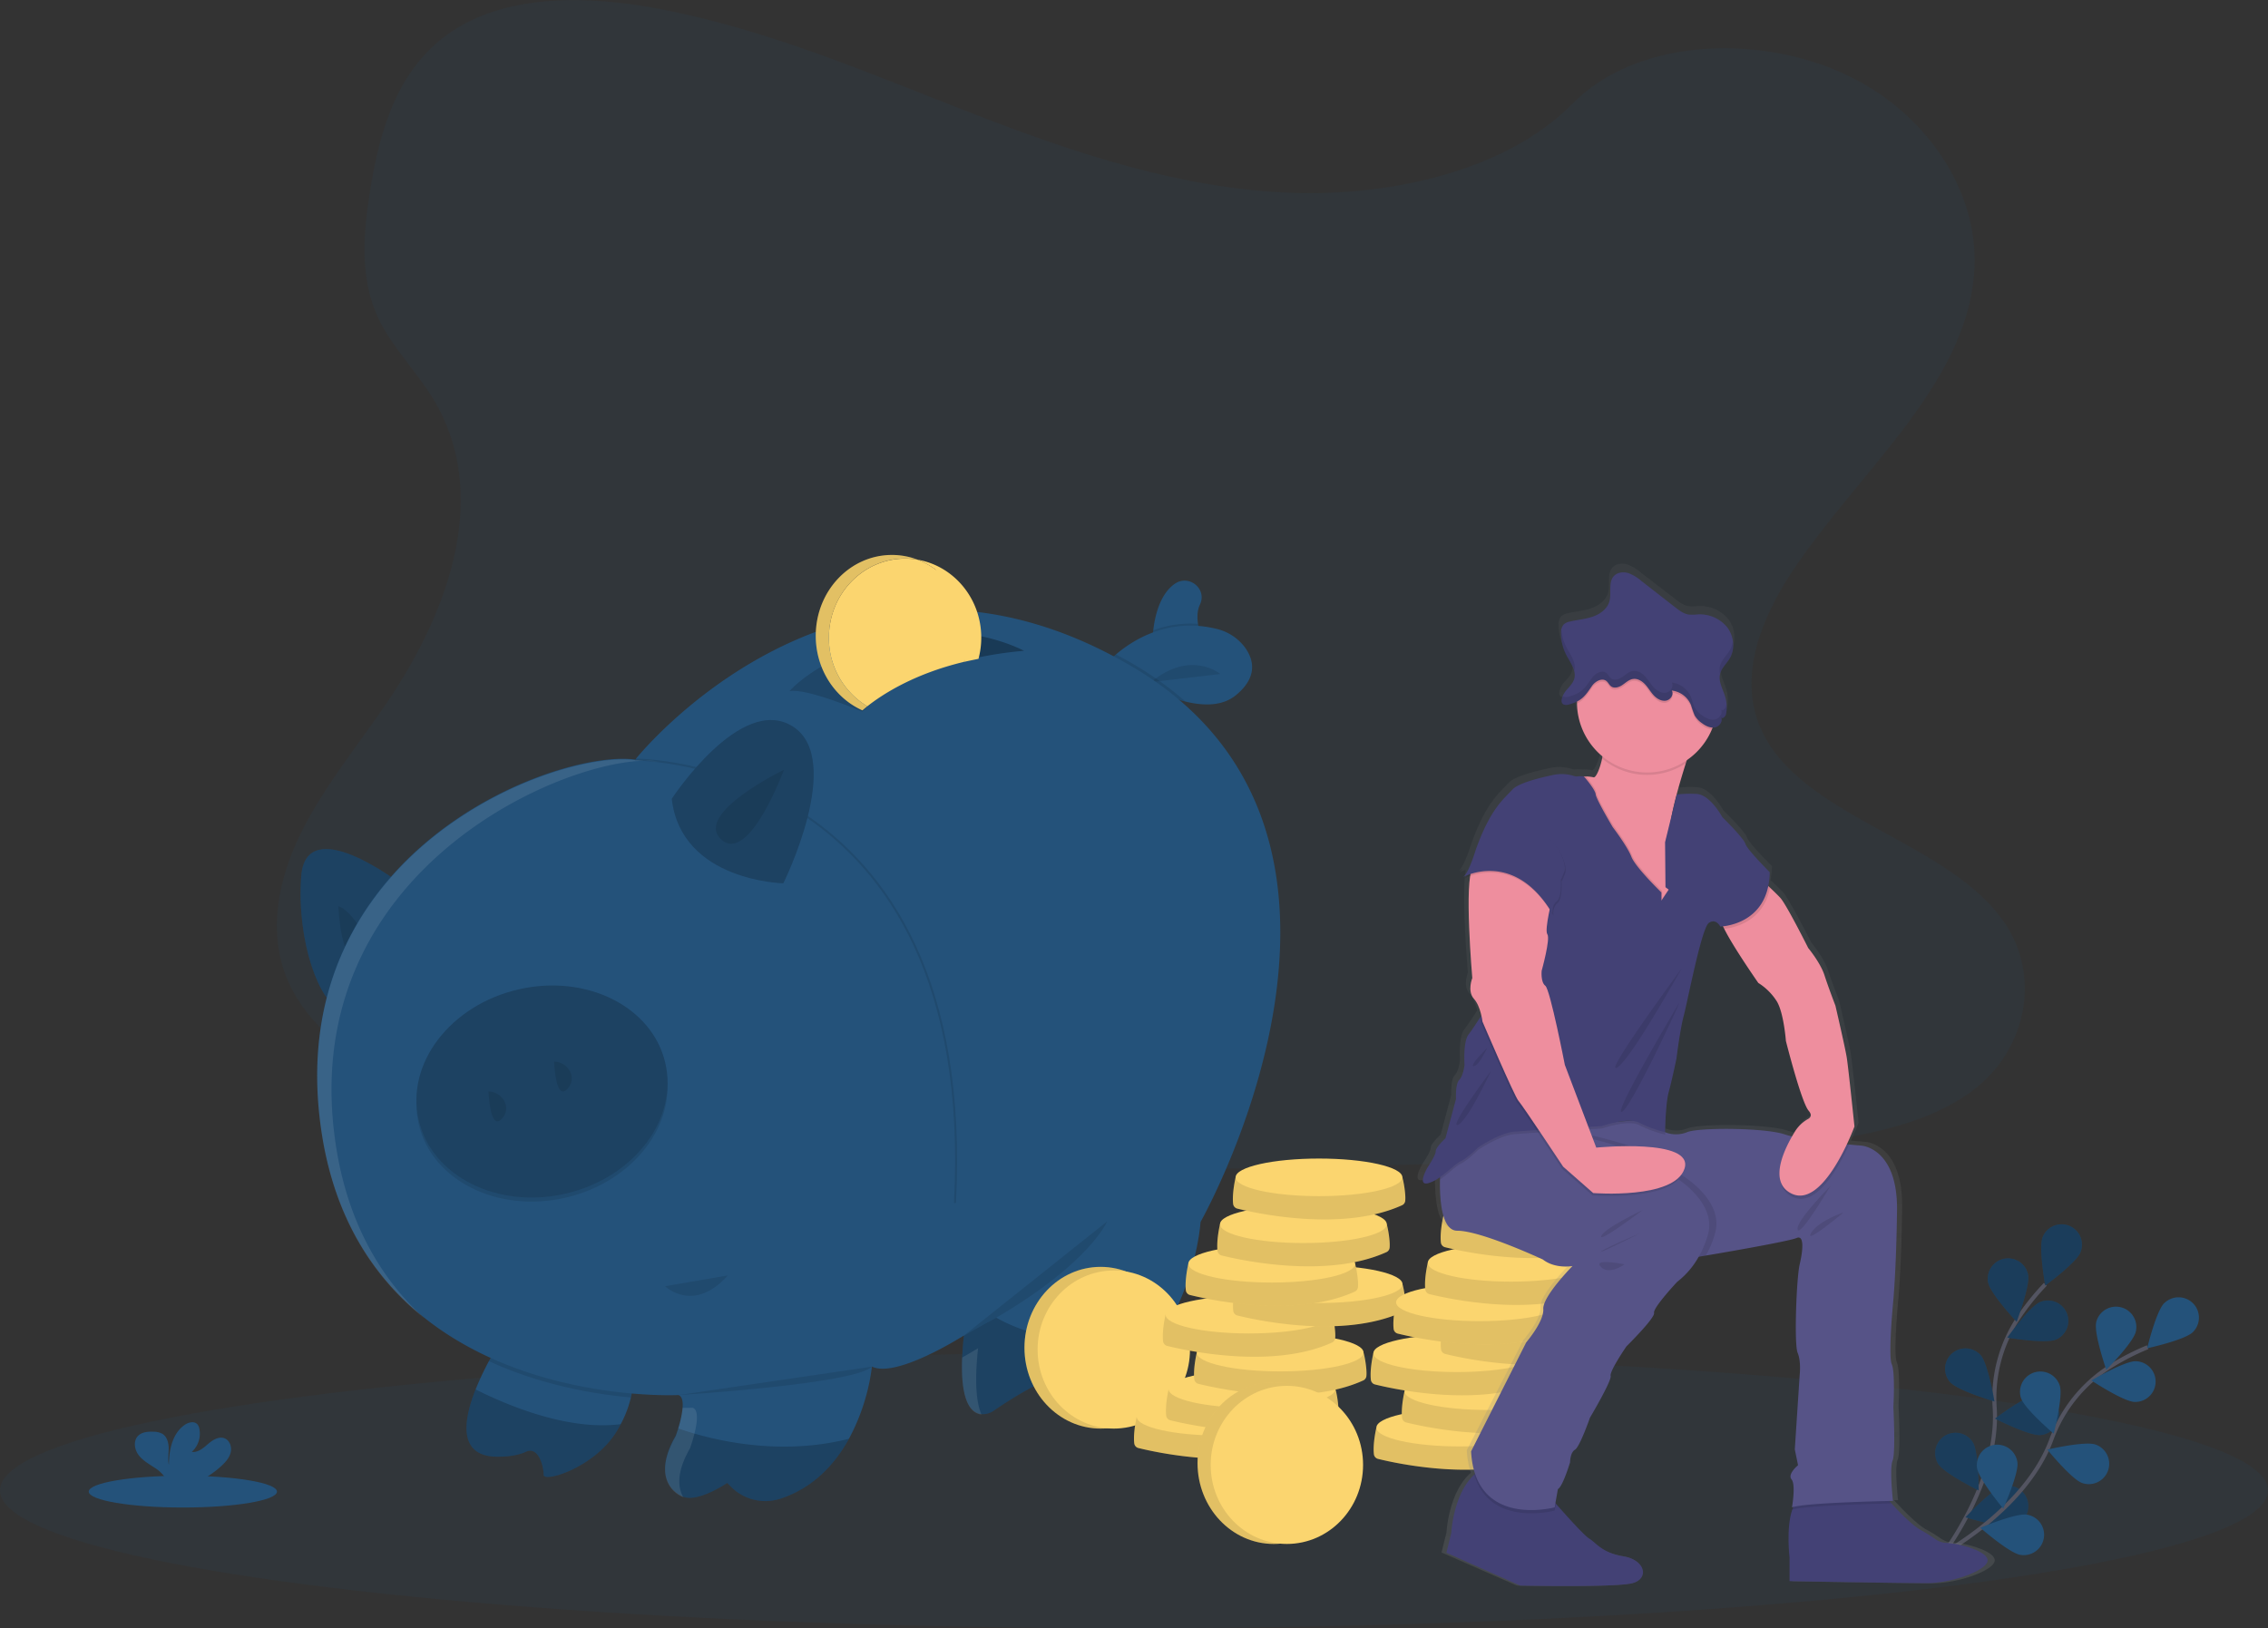 <svg data-name="Layer 1" xmlns="http://www.w3.org/2000/svg" width="1118" height="802.82" viewBox="0 0 1118 802.82"><rect x="0" y="0" width="1118" height="802.82" fill="#333333" stroke="none"/><defs><linearGradient id="a" x1="882.02" y1="830.64" x2="882.02" y2="326.6" gradientUnits="userSpaceOnUse"><stop offset="0" stop-color="gray" stop-opacity=".25"/><stop offset=".54" stop-color="gray" stop-opacity=".12"/><stop offset="1" stop-color="gray" stop-opacity=".1"/></linearGradient></defs><ellipse cx="559" cy="734.87" rx="559" ry="67.95" fill="#24527a" opacity=".1"/><path d="M956.49 768.18s29.15-37.1 26.79-73.91a71.52 71.52 0 0 1 11.25-43.8 121.69 121.69 0 0 1 13.7-17.2" fill="none" stroke="#535461" stroke-miterlimit="10" stroke-width="2"/><path d="M1006.89 610.07c-2.06 5.15 1.31 23.81 1.31 23.81s15.29-11.21 17.34-16.37a10.04 10.04 0 1 0-18.65-7.44zm-26.81 22.39c1.07 5.44 14 19.27 14 19.27s6.74-17.72 5.67-23.17a10.046 10.046 0 0 0-19.71 3.9zm-18.79 49.03c3.68 4.16 21.86 9.55 21.86 9.55s-3.13-18.7-6.81-22.86a10.046 10.046 0 0 0-15.05 13.31zm-5.85 40.3c2.92 4.72 19.92 13.11 19.92 13.11s.08-19-2.84-23.68a10.043 10.043 0 0 0-17.08 10.57zm57.87-61.24c-5.13 2.11-23.83-1-23.83-1s11-15.42 16.17-17.53a10.044 10.044 0 1 1 7.66 18.57zm-7.45 47.04c-5.52.49-22.42-8.11-22.42-8.11s15.14-11.41 20.67-11.9a10.038 10.038 0 0 1 1.75 20zm-13.51 44.74c-5.37 1.41-23.48-4.21-23.48-4.21s13-13.81 18.37-15.22a10.045 10.045 0 1 1 5.11 19.43z" fill="#24527a"/><path d="M1006.89 610.07c-2.06 5.15 1.31 23.81 1.31 23.81s15.29-11.21 17.34-16.37a10.04 10.04 0 1 0-18.65-7.44zm-26.81 22.39c1.07 5.44 14 19.27 14 19.27s6.74-17.72 5.67-23.17a10.046 10.046 0 0 0-19.71 3.9zm-18.79 49.03c3.68 4.16 21.86 9.55 21.86 9.55s-3.13-18.7-6.81-22.86a10.046 10.046 0 0 0-15.05 13.31zm-5.85 40.3c2.92 4.72 19.92 13.11 19.92 13.11s.08-19-2.84-23.68a10.043 10.043 0 0 0-17.08 10.57zm57.87-61.24c-5.13 2.11-23.83-1-23.83-1s11-15.42 16.17-17.53a10.044 10.044 0 1 1 7.66 18.57zm-7.45 47.04c-5.52.49-22.42-8.11-22.42-8.11s15.14-11.41 20.67-11.9a10.038 10.038 0 0 1 1.75 20zm-13.51 44.74c-5.37 1.41-23.48-4.21-23.48-4.21s13-13.81 18.37-15.22a10.045 10.045 0 1 1 5.11 19.43z" opacity=".25"/><path d="M956.73 766.63s41.69-22.1 54.45-56.7a71.54 71.54 0 0 1 28-35.49 120.33 120.33 0 0 1 19.5-10.17" fill="none" stroke="#535461" stroke-miterlimit="10" stroke-width="2"/><path d="M1066.88 642.51c-4 3.88-8.45 22.3-8.45 22.3s18.52-4.06 22.49-7.93a10.031 10.031 0 0 0-14-14.37zm-33.58 9.6c-1.22 5.41 5 23.32 5 23.32s13.34-13.48 14.56-18.89a10.042 10.042 0 0 0-19.59-4.43zm-37.04 37.22c1.67 5.29 16.11 17.59 16.11 17.59s4.71-18.37 3-23.66a10.044 10.044 0 1 0-19.15 6.07zm-21.69 34.47c.76 5.5 12.91 20.06 12.91 20.06s7.75-17.31 7-22.8a10.044 10.044 0 1 0-19.9 2.74zm77.73-32.54c-5.55-.14-21.37-10.6-21.37-10.6s16.35-9.62 21.89-9.48a10.043 10.043 0 1 1-.52 20.08zm-25.87 39.99c-5.25-1.79-17.22-16.5-17.22-16.5s18.47-4.3 23.72-2.5a10.04 10.04 0 1 1-6.5 19zm-30.49 35.42c-5.47-.88-19.75-13.36-19.75-13.36s17.48-7.35 23-6.47a10.043 10.043 0 1 1-3.2 19.83z" fill="#24527a"/><path d="M637.14 95.08c-55.24-1.92-107.85-19.75-158.08-39.26s-100-41.13-153.92-51.41c-34.67-6.65-74.33-7.59-102.27 11C196 33.25 187.3 64.13 182.63 92.79c-3.52 21.56-5.59 44.25 4 64.43 6.69 14 18.56 25.8 26.77 39.22 28.56 46.7 8.37 104.29-22.58 149.9-14.52 21.39-31.36 41.79-42.57 64.57s-16.38 48.86-6.58 72.09c9.72 23 32.87 40.32 57.95 52.48 50.94 24.71 111 31.78 169.51 35.78 129.58 8.87 259.85 5 389.77 1.18 48.09-1.42 96.38-2.86 143.68-10.29 26.27-4.13 53.39-10.69 72.45-26.51 24.21-20.08 30.21-54.09 14-79.27-27.21-42.24-102.44-52.73-121.46-98.06-10.46-24.95.29-52.74 15.5-75.88 32.63-49.65 87.33-93.2 90.22-149.94 2-39-24.32-78-65-96.44-42.62-19.32-101.72-16.89-133.16 15.1-32.32 32.95-89.22 45.62-137.99 43.93z" fill="#24527a" opacity=".1"/><path d="M593 316.53h-24.87a53.14 53.14 0 0 1 .36-5.74c.78-6.78 3.18-17.78 10.62-22.94 6.95-4.82 16 2.45 12.45 10.14l-.09.21c-1.33 2.78-1.37 6.24-.93 9.41a39.4 39.4 0 0 0 2.46 8.92z" fill="#24527a"/><path d="M593 316.53h-24.87a53.14 53.14 0 0 1 .36-5.74 52.06 52.06 0 0 1 22-3.18 39.4 39.4 0 0 0 2.51 8.92z" opacity=".1"/><path d="M609.13 342.86c-6.45 5.25-15.47 5.33-24.7 3.08-18.9-4.62-38.63-19.08-38.63-19.08a44.12 44.12 0 0 1 4.32-4.18c7.78-6.68 25.61-18.49 49.48-12.62a24.44 24.44 0 0 1 14.45 9.66c3.95 5.78 6.01 14.25-4.92 23.14z" fill="#24527a"/><path d="M601.53 332.33s-14.38-12.25-34.19 4" opacity=".1"/><path d="M197.14 435.53s-46.34-35.66-48.67-3.33 9.33 62.67 19.33 65.33 29.34-62 29.34-62z" fill="#24527a"/><path d="M197.14 435.53s-46.34-35.66-48.67-3.33 9.33 62.67 19.33 65.33 29.34-62 29.34-62z" opacity=".2"/><path d="M166.8 446.87s1.09 29.75 10.34 25-4.34-23.67-10.34-25z" opacity=".1"/><path d="M311 689.06a54.35 54.35 0 0 1-5 13.15c-.57 1.08-1.19 2.19-1.87 3.32C293.22 723.67 268 731.2 268 727.2s-2.49-14.34-8.83-11.34-16 2.34-16 2.34c-17.45-1.33-14.5-18.53-8.72-33.1a134.21 134.21 0 0 1 6.58-14c2.18-4 3.81-6.62 3.81-6.62l66.67 10.67s1.49 5.26-.51 13.91z" fill="#24527a"/><path d="M584.43 345.94c-18.9-4.62-38.63-19.08-38.63-19.08a44.12 44.12 0 0 1 4.32-4.18q4.32 2.28 8.68 4.85a165 165 0 0 1 25.63 18.41zM311 689.06c-18.09-1.62-44.29-6.07-70-17.91 2.18-4 3.81-6.62 3.81-6.62l66.67 10.67s1.52 5.21-.48 13.86z" opacity=".1"/><path d="M591.8 602.53s-1.2 21.37-13.26 45.52a115.43 115.43 0 0 1-41.41 46.48s-10.66 8.67-11.33-15.33c0 0-4.67-5-36.67 16.85 0 0-19.31 11.8-14-37.43v-.09c0-.03-.48.31-1.36.84h-.06c-2.28 1.4-7.12 4.27-12.88 7.16-10.55 5.3-24.22 10.69-31 7.29a102 102 0 0 1-11.34 35.59c-6.72 12.23-17.32 24.19-33.92 29.59a23.85 23.85 0 0 1-24.2-5.9l-1.9-1.9s-14.67 10-22 6.66-13.34-12.66-3.34-30c0 0 .53-1.44 1.18-3.55 1.63-5.35 4-15 .16-16.45 0 0-155.34 8-176-130s116-188.66 154.66-183.33c0 0 102.67-129.33 244.67-46s34 274 34 274z" fill="#24527a"/><path d="M313.13 374.53s169.22-.66 157.61 218.67" fill="none" stroke="#000" stroke-miterlimit="10" opacity=".1"/><path d="M306 702.21c-.57 1.08-1.19 2.19-1.87 3.32C293.22 723.67 268 731.2 268 727.2s-2.49-14.34-8.83-11.34-16 2.34-16 2.34c-17.45-1.33-14.5-18.53-8.72-33.1 16.36 8.21 45.95 20.44 71.55 17.11zm112.49 7.2c-6.72 12.23-17.32 24.19-33.92 29.59a23.85 23.85 0 0 1-24.2-5.9l-1.9-1.9s-14.67 10-22 6.66-13.34-12.66-3.34-30c0 0 .53-1.44 1.18-3.55 13.07 4.61 47.69 14.42 84.18 5.1z" opacity=".2"/><path d="M475.13 658.53c60.33-31.33 70.67-56.33 70.67-56.33" opacity=".1"/><path d="M578.54 648.05a115.43 115.43 0 0 1-41.41 46.48s-10.66 8.67-11.33-15.33c0 0-4.67-5-36.67 16.85 0 0-19.31 11.8-14-37.43l16-8.87c34.48 19.17 69.12 7.48 87.41-1.7z" opacity=".2"/><path d="M331.14 393.87s34-52 59.66-35.67-4.66 77.33-4.66 77.33-50.34-1-55-41.66z" fill="#24527a"/><path d="M331.14 393.87s34-52 59.66-35.67-4.66 77.33-4.66 77.33-50.34-1-55-41.66z" opacity=".2"/><path d="M386.47 379.53s-44.67 21.67-31 34.34 31-34.34 31-34.34z" opacity=".1"/><path d="M504.8 320.86a185.62 185.62 0 0 0-33.75 6l-.31.09c-15.64 4.35-33.4 11.67-45.61 23.88 0 0-28.33-12-36-10 0 0 23-27.95 84.85-28.66h.15s16 1.36 30.67 8.69z" fill="none"/><ellipse cx="308.19" cy="588.78" rx="62.39" ry="51.67" transform="rotate(-13 74.502 744.47)" opacity=".1"/><ellipse cx="308.19" cy="586.78" rx="62.39" ry="51.67" transform="rotate(-13 74.507 742.47)" fill="#24527a"/><ellipse cx="308.19" cy="586.78" rx="62.39" ry="51.67" transform="rotate(-13 74.507 742.47)" opacity=".2"/><path d="M240.8 538.19s.67 19.34 6.34 13.68.33-13.7-6.34-13.68zm32.34-14.72s.66 19.34 6.33 13.68.33-13.74-6.33-13.68zm54.72 110.73s13.94 13.67 30.94-5.33" opacity=".1"/><path d="M389.13 340.86c7.67-2 36 10 36 10 12.21-12.21 30-19.53 45.61-23.88L474 312.2c-61.91.71-84.87 28.66-84.87 28.66z" opacity=".15"/><path d="M474.13 312.2l-3.08 14.69a185.62 185.62 0 0 1 33.75-6c-14.67-7.36-30.67-8.69-30.67-8.69z" opacity=".3"/><path d="M474 312.2l-3.24 14.78.31-.09 3.08-14.69z" opacity=".15"/><path d="M340.13 714.12s.53-1.44 1.18-3.55c1.63-5.35 4-15 .16-16.45 0 0-1.78.09-5 .08a49.55 49.55 0 0 1-2.17 10.37c-.65 2.11-1.18 3.55-1.18 3.55-10 17.34-4 26.67 3.34 30l.39.14c-2.95-5.05-3.19-12.92 3.28-24.14zm-174.66-150c-20.67-138 120.4-194.08 159.06-188.71l-11.4-.58c-38.66-5.33-175.33 45.33-154.66 183.33 6.5 43.39 26.32 72.34 50.43 91.65-20.9-19.2-37.57-46.58-43.43-85.69zm316.65 100.76v-.09c0-.03-.48.31-1.36.84h-.06c-1.35.82-3.6 2.17-6.4 3.73-1 22.75 4.89 27.68 9.52 28.11-2.35-5.31-3.58-15.06-1.7-32.59zm50.68 20.58s-1.2-1.27-6.5.3c1.38 9.92 5.2 11 7.92 10.41a42 42 0 0 1-1.42-10.71z" opacity=".1" fill="#fff"/><path d="M334.47 687.86s86.67-5.33 95.33-14" opacity=".1"/><ellipse cx="542.56" cy="664.53" rx="37.56" ry="39.87" fill="#fbd56f"/><ellipse cx="542.56" cy="664.53" rx="37.56" ry="39.87" opacity=".1"/><ellipse cx="549.04" cy="665.42" rx="37.56" ry="38.98" fill="#fbd56f"/><path d="M564.26 700.74l-3.91-2.17s-1.83 7.62-1.23 13.06a2.71 2.71 0 0 0 2 2.34c9 2.23 51.82 11.74 81.28-1.66a2.68 2.68 0 0 0 1.56-2.17c.37-3.34-.91-10.23-1.42-11.57-1.07-2.89-78.28 2.17-78.28 2.17z" fill="#fbd56f"/><path d="M564.26 700.74l-3.91-2.17s-1.83 7.62-1.23 13.06a2.71 2.71 0 0 0 2 2.34c9 2.23 51.82 11.74 81.28-1.66a2.68 2.68 0 0 0 1.56-2.17c.37-3.34-.91-10.23-1.42-11.57-1.07-2.89-78.28 2.17-78.28 2.17z" opacity=".1"/><ellipse cx="601.46" cy="698.57" rx="41.11" ry="9.27" fill="#fbd56f"/><path d="M580 687.07l-3.9-2.17s-1.83 7.62-1.23 13.06a2.69 2.69 0 0 0 2 2.33c9 2.24 51.82 11.75 81.28-1.65a2.7 2.7 0 0 0 1.56-2.17c.36-3.34-.92-10.23-1.43-11.57-1.11-2.89-78.28 2.17-78.28 2.17z" fill="#fbd56f"/><path d="M580 687.07l-3.9-2.17s-1.83 7.62-1.23 13.06a2.69 2.69 0 0 0 2 2.33c9 2.24 51.82 11.75 81.28-1.65a2.7 2.7 0 0 0 1.56-2.17c.36-3.34-.92-10.23-1.43-11.57-1.11-2.89-78.28 2.17-78.28 2.17z" opacity=".1"/><ellipse cx="617.16" cy="684.9" rx="41.11" ry="9.27" fill="#fbd56f"/><path d="M593.85 669.1l-3.91-2.17s-1.83 7.62-1.23 13.06a2.71 2.71 0 0 0 2 2.34c9 2.23 51.83 11.74 81.28-1.66a2.71 2.71 0 0 0 1.57-2.17c.36-3.34-.92-10.23-1.43-11.57-1.07-2.89-78.28 2.17-78.28 2.17z" fill="#fbd56f"/><path d="M593.85 669.1l-3.91-2.17s-1.83 7.62-1.23 13.06a2.71 2.71 0 0 0 2 2.34c9 2.23 51.83 11.74 81.28-1.66a2.71 2.71 0 0 0 1.57-2.17c.36-3.34-.92-10.23-1.43-11.57-1.07-2.89-78.28 2.17-78.28 2.17z" opacity=".1"/><ellipse cx="631.05" cy="666.93" rx="41.11" ry="9.27" fill="#fbd56f"/><path d="M578.47 650.41l-3.91-2.18s-1.82 7.63-1.23 13.06a2.72 2.72 0 0 0 2 2.34c9 2.23 51.82 11.74 81.27-1.65a2.7 2.7 0 0 0 1.57-2.17c.36-3.34-.92-10.23-1.43-11.58-1.06-2.9-78.27 2.18-78.27 2.18z" fill="#fbd56f"/><path d="M578.47 650.41l-3.91-2.18s-1.82 7.63-1.23 13.06a2.72 2.72 0 0 0 2 2.34c9 2.23 51.82 11.74 81.27-1.65a2.7 2.7 0 0 0 1.57-2.17c.36-3.34-.92-10.23-1.43-11.58-1.06-2.9-78.27 2.18-78.27 2.18z" opacity=".1"/><ellipse cx="615.67" cy="648.22" rx="41.11" ry="9.27" fill="#fbd56f"/><path d="M613.06 635.41l-3.9-2.18s-1.83 7.63-1.23 13.06a2.7 2.7 0 0 0 2 2.34c9 2.23 51.82 11.74 81.27-1.65a2.72 2.72 0 0 0 1.57-2.17c.36-3.34-.92-10.24-1.43-11.58-1.07-2.91-78.28 2.18-78.28 2.18z" fill="#fbd56f"/><path d="M613.06 635.41l-3.9-2.18s-1.83 7.63-1.23 13.06a2.7 2.7 0 0 0 2 2.34c9 2.23 51.82 11.74 81.27-1.65a2.72 2.72 0 0 0 1.57-2.17c.36-3.34-.92-10.24-1.43-11.58-1.07-2.91-78.28 2.18-78.28 2.18z" opacity=".1"/><ellipse cx="650.26" cy="633.21" rx="41.11" ry="9.27" fill="#fbd56f"/><path d="M589.69 625.3l-3.91-2.18s-1.82 7.63-1.23 13.06a2.72 2.72 0 0 0 2 2.34c9 2.23 51.82 11.74 81.27-1.65a2.7 2.7 0 0 0 1.57-2.17c.36-3.34-.92-10.24-1.43-11.58-1.06-2.89-78.27 2.18-78.27 2.18z" fill="#fbd56f"/><path d="M589.69 625.3l-3.91-2.18s-1.82 7.63-1.23 13.06a2.72 2.72 0 0 0 2 2.34c9 2.23 51.82 11.74 81.27-1.65a2.7 2.7 0 0 0 1.57-2.17c.36-3.34-.92-10.24-1.43-11.58-1.06-2.89-78.27 2.18-78.27 2.18z" opacity=".1"/><ellipse cx="626.89" cy="623.12" rx="41.11" ry="9.27" fill="#fbd56f"/><path d="M605.29 605.82l-3.9-2.18s-1.83 7.63-1.23 13.06a2.7 2.7 0 0 0 2 2.34c9 2.23 51.82 11.74 81.28-1.65a2.69 2.69 0 0 0 1.56-2.17c.36-3.34-.92-10.23-1.43-11.58-1.06-2.89-78.28 2.18-78.28 2.18z" fill="#fbd56f"/><path d="M605.29 605.82l-3.9-2.18s-1.83 7.63-1.23 13.06a2.7 2.7 0 0 0 2 2.34c9 2.23 51.82 11.74 81.28-1.65a2.69 2.69 0 0 0 1.56-2.17c.36-3.34-.92-10.23-1.43-11.58-1.06-2.89-78.28 2.18-78.28 2.18z" opacity=".1"/><ellipse cx="642.5" cy="603.64" rx="41.11" ry="9.27" fill="#fbd56f"/><path d="M613 582.7l-3.91-2.18s-1.82 7.63-1.23 13.06a2.72 2.72 0 0 0 2 2.34c9 2.23 51.82 11.74 81.27-1.65a2.7 2.7 0 0 0 1.57-2.17c.36-3.34-.92-10.23-1.43-11.58-1.07-2.89-78.27 2.18-78.27 2.18z" fill="#fbd56f"/><path d="M613 582.7l-3.91-2.18s-1.82 7.63-1.23 13.06a2.72 2.72 0 0 0 2 2.34c9 2.23 51.82 11.74 81.27-1.65a2.7 2.7 0 0 0 1.57-2.17c.36-3.34-.92-10.23-1.43-11.58-1.07-2.89-78.27 2.18-78.27 2.18z" opacity=".1"/><ellipse cx="650.19" cy="580.52" rx="41.11" ry="9.27" fill="#fbd56f"/><path d="M682.39 706.11l-3.91-2.18s-1.83 7.63-1.23 13.06a2.71 2.71 0 0 0 2 2.34c9 2.23 51.82 11.74 81.28-1.65a2.71 2.71 0 0 0 1.56-2.18c.37-3.34-.91-10.23-1.42-11.57-1.07-2.89-78.28 2.18-78.28 2.18z" fill="#fbd56f"/><path d="M682.39 706.11l-3.91-2.18s-1.83 7.63-1.23 13.06a2.71 2.71 0 0 0 2 2.34c9 2.23 51.82 11.74 81.28-1.65a2.71 2.71 0 0 0 1.56-2.18c.37-3.34-.91-10.23-1.42-11.57-1.07-2.89-78.28 2.18-78.28 2.18z" opacity=".1"/><ellipse cx="719.59" cy="703.93" rx="41.11" ry="9.27" fill="#fbd56f"/><path d="M696.27 688.14l-3.91-2.18s-1.82 7.63-1.23 13.06a2.72 2.72 0 0 0 2 2.34c9 2.23 51.82 11.74 81.27-1.65a2.7 2.7 0 0 0 1.57-2.17c.36-3.34-.92-10.24-1.43-11.58-1.06-2.89-78.27 2.18-78.27 2.18z" fill="#fbd56f"/><path d="M696.27 688.14l-3.91-2.18s-1.82 7.63-1.23 13.06a2.72 2.72 0 0 0 2 2.34c9 2.23 51.82 11.74 81.27-1.65a2.7 2.7 0 0 0 1.57-2.17c.36-3.34-.92-10.24-1.43-11.58-1.06-2.89-78.27 2.18-78.27 2.18z" opacity=".1"/><ellipse cx="733.47" cy="685.96" rx="41.11" ry="9.27" fill="#fbd56f"/><path d="M680.89 669.41l-3.9-2.17s-1.83 7.62-1.23 13.06a2.69 2.69 0 0 0 2 2.33c9 2.24 51.82 11.75 81.28-1.65a2.68 2.68 0 0 0 1.56-2.17c.36-3.34-.92-10.23-1.43-11.57-1.06-2.83-78.28 2.17-78.28 2.17z" fill="#fbd56f"/><path d="M680.89 669.41l-3.9-2.17s-1.83 7.62-1.23 13.06a2.69 2.69 0 0 0 2 2.33c9 2.24 51.82 11.75 81.28-1.65a2.68 2.68 0 0 0 1.56-2.17c.36-3.34-.92-10.23-1.43-11.57-1.06-2.83-78.28 2.17-78.28 2.17z" opacity=".1"/><ellipse cx="718.1" cy="667.26" rx="41.11" ry="9.27" fill="#fbd56f"/><path d="M715.49 654.41l-3.91-2.17s-1.83 7.62-1.23 13a2.7 2.7 0 0 0 2 2.34c9 2.24 51.82 11.74 81.28-1.65a2.68 2.68 0 0 0 1.56-2.17c.36-3.34-.91-10.23-1.42-11.57-1.07-2.78-78.28 2.22-78.28 2.22z" fill="#fbd56f"/><path d="M715.49 654.41l-3.91-2.17s-1.83 7.62-1.23 13a2.7 2.7 0 0 0 2 2.34c9 2.24 51.82 11.74 81.28-1.65a2.68 2.68 0 0 0 1.56-2.17c.36-3.34-.91-10.23-1.42-11.57-1.07-2.78-78.28 2.22-78.28 2.22z" opacity=".1"/><ellipse cx="752.69" cy="652.25" rx="41.11" ry="9.27" fill="#fbd56f"/><path d="M692.11 644.33l-3.9-2.17s-1.83 7.62-1.23 13.06a2.7 2.7 0 0 0 2 2.33c9 2.24 51.82 11.74 81.28-1.65a2.68 2.68 0 0 0 1.56-2.17c.36-3.34-.92-10.23-1.43-11.57-1.06-2.89-78.28 2.17-78.28 2.17z" fill="#fbd56f"/><path d="M692.11 644.33l-3.9-2.17s-1.83 7.62-1.23 13.06a2.7 2.7 0 0 0 2 2.33c9 2.24 51.82 11.74 81.28-1.65a2.68 2.68 0 0 0 1.56-2.17c.36-3.34-.92-10.23-1.43-11.57-1.06-2.89-78.28 2.17-78.28 2.17z" opacity=".1"/><ellipse cx="729.32" cy="642.16" rx="41.11" ry="9.27" fill="#fbd56f"/><path d="M707.72 624.85l-3.91-2.17s-1.83 7.62-1.23 13.06a2.71 2.71 0 0 0 2 2.34c9 2.23 51.82 11.74 81.27-1.66a2.71 2.71 0 0 0 1.57-2.17c.36-3.34-.92-10.23-1.43-11.57-1.06-2.89-78.27 2.17-78.27 2.17z" fill="#fbd56f"/><path d="M707.72 624.85l-3.91-2.17s-1.83 7.62-1.23 13.06a2.71 2.71 0 0 0 2 2.34c9 2.23 51.82 11.74 81.27-1.66a2.71 2.71 0 0 0 1.57-2.17c.36-3.34-.92-10.23-1.43-11.57-1.06-2.89-78.27 2.17-78.27 2.17z" opacity=".1"/><ellipse cx="744.92" cy="622.68" rx="41.11" ry="9.27" fill="#fbd56f"/><path d="M715.41 601.73l-3.9-2.17s-1.83 7.62-1.23 13.06a2.71 2.71 0 0 0 2 2.34c9 2.23 51.82 11.74 81.28-1.66a2.68 2.68 0 0 0 1.56-2.17c.36-3.34-.92-10.23-1.43-11.57-1.06-2.89-78.28 2.17-78.28 2.17z" fill="#fbd56f"/><path d="M715.41 601.73l-3.9-2.17s-1.83 7.62-1.23 13.06a2.71 2.71 0 0 0 2 2.34c9 2.23 51.82 11.74 81.28-1.66a2.68 2.68 0 0 0 1.56-2.17c.36-3.34-.92-10.23-1.43-11.57-1.06-2.89-78.28 2.17-78.28 2.17z" opacity=".1"/><ellipse cx="752.62" cy="599.56" rx="41.11" ry="9.27" fill="#fbd56f"/><path d="M408.6 314.41c0-21.52 16.81-39 37.56-39a36.83 36.83 0 0 1 6.07.51 35.52 35.52 0 0 0-12.56-2.29c-20.74 0-37.55 17.85-37.55 39.87 0 16.54 9.49 30.72 23 36.76.65-.57 1.46-1.25 2.42-2a39.24 39.24 0 0 1-18.94-33.85z" fill="#fbd56f"/><path d="M408.6 314.41c0-21.52 16.81-39 37.56-39a36.83 36.83 0 0 1 6.07.51 35.52 35.52 0 0 0-12.56-2.29c-20.74 0-37.55 17.85-37.55 39.87 0 16.54 9.49 30.72 23 36.76.65-.57 1.46-1.25 2.42-2a39.24 39.24 0 0 1-18.94-33.85z" opacity=".1"/><path d="M477.23 313.56a42.19 42.19 0 0 1-2 12.81c2.28-.55 4.66-1 7.11-1.52a40.47 40.47 0 0 0 1.37-10.44c0-19.38-13.63-35.44-31.48-38.46 14.57 5.52 25 20.26 25 37.61z" fill="#fbd56f"/><path d="M408.6 314.41a39.24 39.24 0 0 0 18.95 33.86c7.07-5.62 22.66-15.95 47.69-21.93a42.19 42.19 0 0 0 2-12.81c0-17.35-10.43-32.09-25-37.58a36.83 36.83 0 0 0-6.07-.51c-20.76.03-37.57 17.48-37.57 38.97z" fill="#fbd56f"/><path d="M1004.19 809.23c-5.72-.2-5.93-2.42-13.28-6.25-4.16-2.16-10.46-8.44-15.16-13.49l-1.1-1.19h2s-1.84-16.13-.2-20 .41-26.62.41-26.62 1-17.35-.82-21.38.61-29.84.61-29.84 1.64-15.33 2-46.59-18-32.26-18-32.26-2.45-.19-6.17-.55l-1.12-.11c2.41-5 3.82-8.82 3.82-8.82s-3.07-29.24-3.89-34.28-5.71-25.85-5.71-25.85-3.47-8.87-5.52-15.12-8.17-13.51-8.17-13.51-11-21.78-14.1-25c-1.42-1.49-3.42-3.38-5.15-5l-.9-.82a36 36 0 0 0 .74-6.9s-11.45-11.3-12.27-14.12-11.64-13.31-11.64-13.31-6.14-11.29-13.08-11.49a56.65 56.65 0 0 0-9.85.29c1.43-5.28 3.12-10.81 4.63-15.56.17-.53.34-1 .5-1.55a35.06 35.06 0 0 0 12.56-15.19c.14-.33.27-.66.4-1h.22a6.11 6.11 0 0 0 .86-.08c2.29-.39 4.23-3 3.17-5a.76.76 0 0 0 .67.37c.76 0 1.69-1.13 1.87-2.1 0-.17.05-.34.07-.51s.07-.42.1-.63 0-.4 0-.6v-2.39c0-.18 0-.54-.06-.81v-.33a18 18 0 0 0-.66-3.25c-1.12-3.75-3.49-7.47-2.58-11.27V377c.76-3 3.32-5.1 4.88-7.74.15-.25.28-.51.41-.77 0-.05.05-.1.07-.14.1-.2.18-.4.26-.6l.16-.39c.07-.17.12-.35.18-.53s.11-.32.15-.49.08-.32.12-.48.09-.38.13-.58 0-.28.07-.42.06-.44.08-.66 0-.24 0-.36v-2.1c0-.29 0-.58-.08-.87v-.12a14.49 14.49 0 0 0-2.93-6.95 17.91 17.91 0 0 0-14.71-6.37 24.62 24.62 0 0 1-4.62.09c-2.57-.38-4.74-2-6.78-3.58l-17.12-13.19a21.28 21.28 0 0 0-6.47-3.84c-2.42-.74-5.32-.49-7.11 1.28-3.21 3.16-1.17 8.6-2.45 12.89-1.12 3.72-4.71 6.24-8.42 7.49s-7.69 1.53-11.51 2.44a6.29 6.29 0 0 0-3.07 1.41 6 6 0 0 0-1.34 4.29 23.06 23.06 0 0 0 2.66 10.91c.72 1.36 1.59 2.75 2.36 4.15l.19.35.25.48c.13.27.26.53.38.79l.15.34.23.57c0 .12.09.24.13.35s.14.45.21.67a7.42 7.42 0 0 1 .11 4c-.59 2.17-2.28 3.84-3.78 5.53a10.87 10.87 0 0 0-2.52 4.68 3.52 3.52 0 0 0 0 1.24v.15a2.76 2.76 0 0 0 .08.27 1.54 1.54 0 0 0 .08.19 2 2 0 0 0 .1.21 1.87 1.87 0 0 0 .26.3l.15.11a1.64 1.64 0 0 0 .26.16l.17.08.42.11h.12a4.66 4.66 0 0 0 .66 0h.2a5 5 0 0 0 .62-.08h.23a8.7 8.7 0 0 0 1-.25 21.13 21.13 0 0 0 3.34-1.32v1.01a33.94 33.94 0 0 0 2.21 11.57 35 35 0 0 0 10.65 14.73c-.06.34-.12.69-.19 1.05-1 4.83-3.05 9.68-4.32 9.31a17.07 17.07 0 0 0-3.79-.42h-1.11a15.41 15.41 0 0 0-3.48 0 3.66 3.66 0 0 1-1.52-.21 20.68 20.68 0 0 0-10.21-.57c-7.06 1.45-17.81 4.1-20.76 7.27-4.5 4.84-11 9.48-18.39 29.64 0 0-3.68 12.3-6.54 13.92a19.25 19.25 0 0 1 1.94-.88 5.22 5.22 0 0 1-1.53 1.68 22.66 22.66 0 0 1 3.21-1.34c-2.23 13.14 1.08 50.72 1.08 50.72s-2.66 6.48.81 10.32c2.07 2.27 3.19 5.82 3.77 8.34l-.51.78c-1.84 2.85-4.3 6.57-5.91 8.62-2.86 3.63-2.05 15.13-2.05 15.13s-.61 5.44-2.65 7.46-1.64 9.48-1.64 9.48L751.19 608s-4.91 4.43-4.91 6.45-3.88 7.66-3.88 7.66-5.93 9.68 0 8.27a18.53 18.53 0 0 0 6-3v1.23c-.17 10.54 1 25.38 8.76 25.38 12 0 43.12 14.31 43.12 14.31 6.33 4.84 14.91 3.23 14.91 3.23s-15.19 15.09-14.75 21.35-8.58 16.53-8.58 16.53l-27.8 54.25a41.39 41.39 0 0 0 2 11.12l-.4.34c-10.68 9.76-11.61 29.07-11.61 29.07l-2.45 9.88 37.19 16.34s48.23 1 56.61-1.21 6.54-11.5-4.5-13.31-13.69-6.66-17.37-8.87c-2.48-1.5-11.29-11.17-16.76-17.3-.08-.1-.16-.18-.24-.27l1.27-7c2.45-1.21 6.13-13.31 6.13-13.31s0-4.84 2.45-6.25 7.56-15.93 7.56-15.93 11-18.35 10.43-20.77 8-14.72 8-14.72 14.51-14.12 13.89-16.64 11.65-15.43 11.65-15.43a40.83 40.83 0 0 0 10.85-12.49l3.54-.58c16.05-2.63 42.71-7.38 45.69-8.71 4.09-1.81 3.27 6.26 1.64 13.11s-2.86 39.73-1 44 1 11.1 1 11.1l-2.45 36.9 1.63 7.87s-5.52 4.43-3.27 7.05.21 13.92.21 13.92c.19-.07.42-.14.67-.21-.19.44-.38.9-.55 1.37-3.17 9-1.35 23.84-1.35 23.84v11.7s56.61 1 69.07 1 29.64-6.05 30.66-10.89-14.34-8.94-20.06-9.15zm-161-209.93l-3.7.31a29.15 29.15 0 0 1 3.69-.31zm22.61-154.79c.52-2.34 1.15-4.84 1.85-7.42zm7 160.44a15 15 0 0 1-11 0s.2-14.11 1.84-20 3.88-16.54 3.88-16.54 1.84-14.72 3.68-21.38 9-43.76 12.67-46.18 5.72 1.82 5.72 1.82.55 0 1.47-.11c.18.38.37.8.59 1.23 4.36 8.81 17.15 26.91 17.15 26.91a29.43 29.43 0 0 1 9.4 9.28c3.48 5.84 4.5 19.56 4.5 19.56s7.77 30.45 11.44 34.68c1.84 2.12 1 3.38-.25 4.11a18.1 18.1 0 0 0-6.45 6c-.52.83-1.08 1.74-1.64 2.72-1.41-.33-2.66-.67-3.71-1-10.09-3.39-43.79-3.52-49.3-1.05z" transform="translate(-41 -48.59)" fill="url(#a)"/><path d="M882.15 768.02v11.6s55.39 1 67.59 1 29-6 30-10.8-14-8.8-19.6-9-5.8-2.4-13-6.2c-4.06-2.14-10.23-8.37-14.83-13.38-3.55-3.87-6.17-7-6.17-7s-29.79-.6-38.39 4.2c-2 1.1-3.35 3.27-4.28 6-3.1 8.9-1.32 23.58-1.32 23.58z" fill="#434175"/><path d="M883.47 744.41c6.25-2.17 42.82-3 48.84-3.14-3.55-3.87-6.17-7-6.17-7s-29.79-.6-38.39 4.2c-1.98 1.06-3.35 3.23-4.28 5.94z" opacity=".1"/><path d="M722.77 559.41l3.23 2 1.21.73 4.7 2.84c25.14 15.14 93.69 56.2 97.45 55.87 1-.08 3.94-.53 8-1.19l3.47-.57c15.7-2.61 41.79-7.32 44.71-8.64 4-1.8 3.2 6.2 1.6 13s-2.8 39.4-1 43.6 1 11 1 11l-2.4 36.6 1.6 7.8s-5.4 4.4-3.2 7 .2 13.8.2 13.8c6.4-2.4 49.79-3.2 49.79-3.2s-1.8-16-.2-19.8.4-26.4.4-26.4 1-17.2-.8-21.2.6-29.59.6-29.59 1.6-15.2 2-46.19-17.6-32-17.6-32-2.4-.19-6-.54c-7.13-.68-19-2-26.94-3.72a43.48 43.48 0 0 1-4.81-1.27c-9.8-3.34-42.8-3.47-48.19-1.07a14.52 14.52 0 0 1-10.78 0l-4.2-6.8-40.11 3.42-4.25.36-39.49 3.37-2.72.23z" fill="#565387"/><path d="M883.55 590.13c11.65 5.68 22.77-14.46 28-25.82-7.13-.68-19-2-26.94-3.72-5.27 8.76-12.23 24.09-1.06 29.54z" opacity=".1"/><path d="M848.55 454.06a12.55 12.55 0 0 0 1.41 3.92c4.27 8.73 16.79 26.68 16.79 26.68a29 29 0 0 1 9.2 9.2c3.4 5.8 4.4 19.4 4.4 19.4s7.6 30.19 11.2 34.39c1.8 2.1 1 3.35-.25 4.08a17.86 17.86 0 0 0-6.31 5.9c-5.25 8.44-13.62 25.16-1.84 30.9 16 7.8 31-33.08 31-33.08s-3-29-3.8-34-5.59-25.6-5.59-25.6-3.4-8.8-5.4-15-8-13.4-8-13.4-10.8-21.59-13.8-24.79c-1.39-1.49-3.34-3.36-5-4.94-2-1.83-3.56-3.26-3.56-3.26s-20.65 14.81-20.45 19.6z" fill="#ee8e9e"/><path d="M713 765.62l36.4 16.2s47.19 1 55.39-1.2 6.4-11.4-4.4-13.2-13.4-6.6-17-8.8c-2.43-1.48-11.05-11.07-16.4-17.15-2.58-2.93-4.4-5-4.4-5s-7-18.6-26.39-14.4a19.86 19.86 0 0 0-9.44 5c-10.45 9.67-11.36 28.82-11.36 28.82z" fill="#434175"/><path d="M727.21 562.13l4.7 2.84c25.14 15.14 93.69 56.2 97.45 55.87 1-.08 3.94-.53 8-1.19l3.47-.57.13-.23a45.32 45.32 0 0 0 4.58-11.21c4.21-15.99-16.54-28.23-16.54-28.23l-4.4-3.42c-5-8.42-41-16.38-41-16.38l-4.64-3.12-2.47-1.66-.66-.44-5.63-3.78-28.19 2-8.38 5.38-.88.57-3.11 2zM726.73 727c7.65 26.47 39.63 17.83 39.63 17.83l.6-3.36c-2.58-2.93-4.4-5-4.4-5s-7-18.6-26.39-14.4a19.86 19.86 0 0 0-9.44 4.93z" opacity=".1"/><path d="M718.37 606.84c11.8 0 42.19 14.2 42.19 14.2 6.2 4.8 14.6 3.2 14.6 3.2s-14.8 15-14.4 21.2-8.39 16.4-8.39 16.4l-27.2 53.79c2 38.19 41.19 27.6 41.19 27.6l1.6-9c2.4-1.2 6-13.2 6-13.2s0-4.8 2.4-6.2 7.4-15.8 7.4-15.8 10.8-18.2 10.2-20.6 7.8-14.59 7.8-14.59 14.2-14 13.6-16.5 11.4-15.3 11.4-15.3a40.45 40.45 0 0 0 10.61-12.39 45.32 45.32 0 0 0 4.63-11.24c3.39-12.88-9.44-23.3-14.57-26.86-1.24-.87-2-1.33-2-1.33l-4.4-3.42c-2.27-3.83-11-7.57-19.76-10.5-6.34-2.11-12.74-3.81-16.83-4.83-2.78-.64-4.44-1.06-4.44-1.06l-4.64-3.12-1.63-1.09-1.49-1-5.68-3.79-12.54.89-15.65 1.11-8.37 5.42-4 2.58-15.63 10s-.41 3.85-.54 9v1.22c-.19 10.5.93 25.21 8.54 25.21z" fill="#565387"/><path d="M778.56 382.87l4.2 15s7.4 25.8 8.2 27.6 20.2 20 21 20.4 11.36 6.39 11.36 6.39.84-33 0-42.59a27.32 27.32 0 0 1 .52-6.29c1.27-7.52 4.5-18.55 7.18-27.05 2.24-7.11 4.09-12.45 4.09-12.45s-46.79-2-45.19 2.6c.6 1.74.41 4.64-.18 7.56-1 4.79-3 9.61-4.22 9.23a17 17 0 0 0-3.71-.41c-1.68-.05-3.25.01-3.25.01z" fill="#ee8e9e"/><path d="M789.78 374.04a34.61 34.61 0 0 0 41.28 2.29c2.24-7.11 4.09-12.45 4.09-12.45s-46.79-2-45.19 2.6c.6 1.74.41 4.64-.18 7.56z" opacity=".1"/><path d="M846.56 346.29a34.46 34.46 0 0 1-1.73 10.8 28.23 28.23 0 0 1-1 2.65 34.6 34.6 0 0 1-64.28-1.33 34.1 34.1 0 0 1-2.16-11.47v-.64a34.6 34.6 0 1 1 69.19 0z" fill="#ee8e9e"/><path d="M778.56 382.87l4.2 15s7.4 25.8 8.2 27.6 20.2 20 21 20.4 11.36 6.39 11.36 6.39.84-33 0-42.59a27.32 27.32 0 0 1 .52-6.29l-2.72 11.09.2 22.2 1.6 1.2-3.6 5.4v-4s-12.8-12.4-14.8-17.6-9.2-14.62-9.2-14.62-8.2-13.78-8.4-16.18c-.15-1.87-3.6-6.2-5.11-8-1.68-.06-3.25 0-3.25 0zm69.99 71.19a12.55 12.55 0 0 0 1.41 3.92c4.38-.45 19.27-3.23 22.55-20.25-2-1.83-3.56-3.26-3.56-3.26s-20.6 14.8-20.4 19.59zM709.8 581.68c4-2.86 7.88-6.75 10.17-7.83 3.4-1.6 8.6-6.8 8.6-6.8s1.32-.9 3.34-2.08c3.71-2.18 9.8-5.33 14.46-5.72 4.17-.35 18-1.24 29-1.92l14.24-.88s13-4.6 18.6-1.6a58.77 58.77 0 0 0 12.6 4.6v-1.19l-4.2-6.8-44.36 3.78-5.69-3.83-28.19 2-8.37 5.42-7.22.62 3.23 2-15.63 10s-.49 4.47-.58 10.23z" opacity=".1"/><path d="M704 583.41a18.11 18.11 0 0 0 5.86-3c4-2.85 7.85-6.74 10.14-7.81 3.4-1.6 8.6-6.8 8.6-6.8s10.6-7.2 17.8-7.8c2-.16 6.06-.45 11-.77s11-.71 16.32-1l8.48-.53 7.39-.46s13-4.6 18.6-1.6a58.77 58.77 0 0 0 12.6 4.6s.2-14 1.8-19.8 3.8-16.39 3.8-16.39 1.8-14.6 3.6-21.2 8.79-43.4 12.39-45.8 5.6 1.8 5.6 1.8 24-.4 24.4-26.79c0 0-11.2-11.2-12-14s-11.4-13.2-11.4-13.2-6-11.2-12.8-11.4a54.4 54.4 0 0 0-9.63.3l-5.76 23.5.2 22.2 1.6 1.2-3.6 5.4v-4s-12.8-12.4-14.8-17.6-9.2-14.62-9.2-14.62-8.2-13.78-8.4-16.18-5.8-8.83-5.8-8.83a14.72 14.72 0 0 0-3.4 0 3.53 3.53 0 0 1-1.49-.21 19.92 19.92 0 0 0-10-.56c-6.91 1.43-17.43 4.06-20.31 7.2-4.4 4.8-10.8 9.4-18 29.4l38.79 14-3.38 6.32-30.87 58.68s-1 1.67-2.41 3.85c-1.8 2.83-4.21 6.52-5.79 8.55-2.8 3.6-2 15-2 15s-.6 5.4-2.6 7.4-1.6 9.4-1.6 9.4l-5.2 19.4s-4.8 4.4-4.8 6.4-3.8 7.6-3.8 7.6-5.76 9.59.07 8.15z" fill="#434175"/><path d="M908.74 597.85s-12.59 4.19-16 10.19 16-10.19 16-10.19zm-6.39-13.2c-.4.6-17.26 17.51-16.2 21.59s16.2-21.59 16.2-21.59zm-92.59 12s-18.76 8.86-20.4 12.76 20.4-12.76 20.4-12.76zm-1.2 11.39s-17 7.2-19.28 9 19.28-9 19.28-9zm-7.8 15.37s-7.51 5.6-11.66 1.2 11.66-1.2 11.66-1.2zM829 477.46c-.4.6-25.4 45.6-32 49s32-49 32-49zm-1.24 17c0 1-24.4 53.19-28.4 53.79s28.4-53.79 28.4-53.79zM735 528.05s-11.78 25.17-16.4 26.6 16.4-26.6 16.4-26.6zm-2-11.19s-4.06 8.79-6.53 8.79 6.53-8.79 6.53-8.79zm113.56-170.57a34.46 34.46 0 0 1-1.73 10.8 28.23 28.23 0 0 1-1 2.65 10.17 10.17 0 0 1-4.83-2.13 12 12 0 0 1-3.63-3.88 48.65 48.65 0 0 1-1.77-5.05 11.75 11.75 0 0 0-9.49-7.19c1.15 2-.68 4.65-2.93 5s-4.44-1-6-2.67-2.67-3.7-4.21-5.37-3.74-3-6-2.67c-2 .3-3.53 1.82-5.2 2.95s-4 1.89-5.6.68c-.9-.67-1.34-1.81-2.2-2.54-2.21-1.85-5.65.06-7.28 2.45-2.51 3.7-4 5.94-7.3 7.61v-.64a34.6 34.6 0 1 1 69.19 0z" opacity=".1"/><path d="M784.69 338.32c1.63-2.4 5.07-4.31 7.28-2.45.86.72 1.3 1.86 2.2 2.54 1.6 1.21 3.94.45 5.6-.68s3.21-2.65 5.2-2.95c2.25-.35 4.44 1 6 2.67s2.66 3.7 4.21 5.37 3.74 3 6 2.66 4.08-3 2.93-5a11.73 11.73 0 0 1 9.48 7.19 51.11 51.11 0 0 0 1.77 5.05 12 12 0 0 0 3.64 3.87c1.83 1.35 4.06 2.48 6.3 2.09s4.14-3 3.1-5c.71 1.09 2.25-.43 2.48-1.71a18.26 18.26 0 0 0-.46-8.44c-1.1-3.72-3.42-7.4-2.53-11.18.71-3 3.26-5.13 4.81-7.78 2.75-4.7 2-11-1.32-15.32a17.41 17.41 0 0 0-14.4-6.31 24.42 24.42 0 0 1-4.52.08c-2.51-.37-4.64-2-6.64-3.55l-16.77-13.06a20.56 20.56 0 0 0-6.33-3.82c-2.36-.73-5.2-.48-7 1.27-3.14 3.14-1.15 8.54-2.41 12.79-1.09 3.68-4.6 6.18-8.23 7.42s-7.52 1.52-11.26 2.42a6.16 6.16 0 0 0-3 1.4 6 6 0 0 0-1.31 4.26 23.11 23.11 0 0 0 2.6 10.81c1.94 3.73 5 7.56 3.93 11.63-.58 2.15-2.24 3.8-3.7 5.48-3.16 3.64-4.23 9 1.73 7.14 5.77-1.8 7.38-4.13 10.62-8.89z" fill="#434175"/><path d="M850.87 348.06c-.24 1.28-1.77 2.8-2.49 1.71 1 2-.86 4.59-3.1 5s-4.46-.75-6.3-2.09a12 12 0 0 1-3.63-3.88c-.84-1.57-1.11-3.39-1.77-5.05a11.77 11.77 0 0 0-9.49-7.19c1.16 2-.68 4.66-2.93 5s-4.44-1-6-2.67-2.67-3.69-4.21-5.37-3.74-3-6-2.67c-2 .31-3.53 1.82-5.2 2.95s-4 1.9-5.6.69c-.9-.68-1.33-1.82-2.19-2.54-2.22-1.86-5.66.05-7.29 2.44-3.23 4.76-4.84 7.11-10.58 8.92-1.88.59-3.06.46-3.7-.11-1.25 2.89-.68 5.43 3.7 4.05 5.74-1.81 7.35-4.15 10.58-8.91 1.63-2.4 5.07-4.31 7.29-2.45.86.72 1.29 1.86 2.19 2.54 1.61 1.21 3.94.45 5.6-.68s3.21-2.65 5.2-2.95c2.25-.35 4.44 1 6 2.67s2.66 3.7 4.21 5.37 3.74 3 6 2.66 4.09-3 2.93-5a11.73 11.73 0 0 1 9.49 7.19 48.65 48.65 0 0 0 1.77 5.05 12 12 0 0 0 3.63 3.87c1.84 1.35 4.06 2.48 6.3 2.09s4.14-3 3.1-5c.72 1.09 2.25-.43 2.49-1.71a18.34 18.34 0 0 0 .18-5.23q-.05.65-.18 1.3zM776 330.82c0-.06 0-.1.05-.16 1.09-4.06-2-7.89-3.93-11.62a23.16 23.16 0 0 1-2.48-8.45 12 12 0 0 0-.12 1.58 23.23 23.23 0 0 0 2.6 10.81c1.36 2.55 3.21 5.15 3.88 7.84zm76.68-10.16c-1.55 2.65-4.1 4.79-4.81 7.78a8.68 8.68 0 0 0 0 3.83c.74-2.93 3.24-5.05 4.77-7.67a13 13 0 0 0 1.54-8.44 12.1 12.1 0 0 1-1.5 4.5zM729.76 501.51a31.79 31.79 0 0 1 .61 3.35s15.8 37 17.8 39.19c.61.68 2.93 4 5.85 8.29l3.35 4.94c6 9 12.79 19.17 12.79 19.17L785 589.41s32.19 2.57 42.42-7.87c-1.24-.87-2-1.33-2-1.33l-4.4-3.42c-2.27-3.83-11-7.57-19.76-10.5-8.1.06-14.73.72-14.73.72l-2.1-5.55-2.2-5.79L771 526.25s-7.22-37.19-9.62-39-1.79-7.4-1.79-7.4 4.39-15.8 2.79-18 2.6-18.39 2.6-18.39a16.36 16.36 0 0 0-1.92-4.49l-30.87 58.68s-1.05 1.68-2.43 3.86z" opacity=".1"/><path d="M765.36 442.27s-4.2 16.19-2.6 18.39-2.8 18-2.8 18-.59 5.6 1.8 7.4 9.62 39 9.62 39l15.49 40.8s48.48-4.8 43.49 10.4-45 12-45 12l-14.8-13s-20-30.2-22-32.4-17.8-39.19-17.8-39.19-.8-7.4-4.2-11.2-.8-10.23-.8-10.23-4.2-48.36.2-54.16 34.8-3.21 39.4 14.19z" fill="#ee8e9e"/><path d="M740.57 411.87l-12.6 7.6s-3.6 12.2-6.4 13.8c0 0 25.2-14 44.19 18.19 0 0-.6-4.19 2-6.19s2-10.6 2-10.6a34.63 34.63 0 0 0 1.8-4.2c1.8-4.4-7.56-29.6-30.99-18.6z" opacity=".1"/><path d="M740.17 411.07l-12.6 7.6s-3.6 12.2-6.4 13.8c0 0 25.2-14 44.19 18.19 0 0-.6-4.19 2-6.19s2-10.6 2-10.6a34.63 34.63 0 0 0 1.8-4.2c1.84-4.4-7.6-29.6-30.99-18.6z" fill="#434175"/><ellipse cx="627.88" cy="721.41" rx="37.56" ry="39.87" fill="#fbd56f"/><ellipse cx="627.88" cy="721.41" rx="37.56" ry="39.87" opacity=".1"/><ellipse cx="634.36" cy="722.3" rx="37.56" ry="38.98" fill="#fbd56f"/><ellipse cx="90.14" cy="735.48" rx="46.39" ry="7.84" fill="#24527a"/><path d="M109.32 722.65c2-1.85 3.85-4 4.43-6.68s-.56-5.82-3.09-6.79c-2.84-1.09-5.88.88-8.18 2.87s-4.93 4.25-7.94 3.83a12.09 12.09 0 0 0 3.74-11.32 4.7 4.7 0 0 0-1-2.3c-1.57-1.68-4.43-1-6.32.37-6 4.22-7.67 12.37-7.7 19.7-.61-2.65-.1-5.4-.11-8.12s-.76-5.72-3-7.18a9.25 9.25 0 0 0-4.65-1.09c-2.7-.1-5.7.17-7.54 2.14-2.29 2.46-1.7 6.57.29 9.27s5 4.38 7.81 6.25a17.41 17.41 0 0 1 5.58 5.32 5.13 5.13 0 0 1 .41 1h16.91a47 47 0 0 0 10.36-7.27z" fill="#24527a"/><path d="M424.33 299.58l37.92-19 14 12.83 3.33 9.17 3.5 15.41-3.08 6.75-24.25 4.42s-12.92-.75-14.92.25-10.16 2.73-10.16 2.73l-6.34-15.61z" fill="#fbd56f"/></svg>